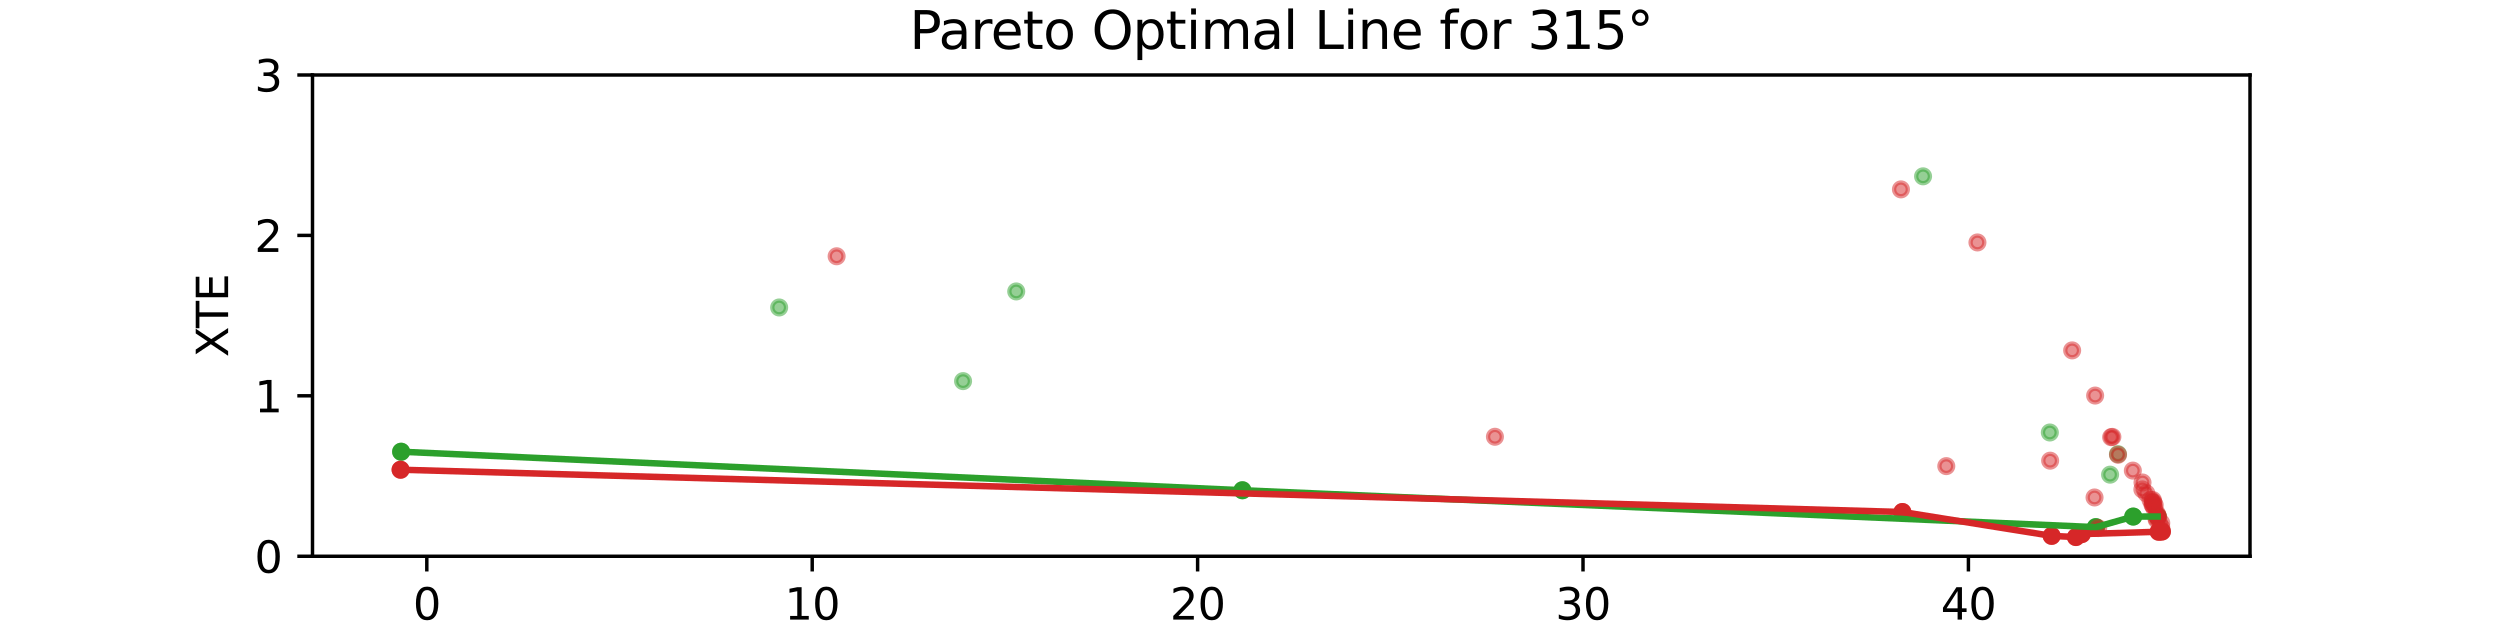<?xml version="1.0" encoding="utf-8" standalone="no"?>
<!DOCTYPE svg PUBLIC "-//W3C//DTD SVG 1.1//EN"
  "http://www.w3.org/Graphics/SVG/1.1/DTD/svg11.dtd">
<svg xmlns:xlink="http://www.w3.org/1999/xlink" width="576pt" height="144pt" viewBox="0 0 576 144" xmlns="http://www.w3.org/2000/svg" version="1.1">
 <defs>
  <style type="text/css">*{stroke-linejoin: round; stroke-linecap: butt}</style>
 </defs>
 <g id="figure_1">
  <g id="patch_1">
   <path d="M 0 144 
L 576 144 
L 576 0 
L 0 0 
z
" style="fill: #ffffff"/>
  </g>
  <g id="axes_1">
   <g id="patch_2">
    <path d="M 72 128.16 
L 518.4 128.16 
L 518.4 17.28 
L 72 17.28 
z
" style="fill: #ffffff"/>
   </g>
   <g id="PathCollection_1">
    <defs>
     <path id="m9cacbf638d" d="M 0 1.581 
C 0.419 1.581 0.822 1.415 1.118 1.118 
C 1.415 0.822 1.581 0.419 1.581 0 
C 1.581 -0.419 1.415 -0.822 1.118 -1.118 
C 0.822 -1.415 0.419 -1.581 0 -1.581 
C -0.419 -1.581 -0.822 -1.415 -1.118 -1.118 
C -1.415 -0.822 -1.581 -0.419 -1.581 0 
C -1.581 0.419 -1.415 0.822 -1.118 1.118 
C -0.822 1.415 -0.419 1.581 0 1.581 
z
" style="stroke: #2ca02c; stroke-opacity: 0.5"/>
    </defs>
    <g clip-path="url(#p092d9bee8d)">
     <use xlink:href="#m9cacbf638d" x="443.072" y="40.627" style="fill: #2ca02c; fill-opacity: 0.5; stroke: #2ca02c; stroke-opacity: 0.5"/>
     <use xlink:href="#m9cacbf638d" x="482.877" y="121.455" style="fill: #2ca02c; fill-opacity: 0.5; stroke: #2ca02c; stroke-opacity: 0.5"/>
     <use xlink:href="#m9cacbf638d" x="179.517" y="70.842" style="fill: #2ca02c; fill-opacity: 0.5; stroke: #2ca02c; stroke-opacity: 0.5"/>
     <use xlink:href="#m9cacbf638d" x="486.165" y="109.362" style="fill: #2ca02c; fill-opacity: 0.5; stroke: #2ca02c; stroke-opacity: 0.5"/>
     <use xlink:href="#m9cacbf638d" x="286.255" y="112.956" style="fill: #2ca02c; fill-opacity: 0.5; stroke: #2ca02c; stroke-opacity: 0.5"/>
     <use xlink:href="#m9cacbf638d" x="234.138" y="67.147" style="fill: #2ca02c; fill-opacity: 0.5; stroke: #2ca02c; stroke-opacity: 0.5"/>
     <use xlink:href="#m9cacbf638d" x="92.42" y="104.078" style="fill: #2ca02c; fill-opacity: 0.5; stroke: #2ca02c; stroke-opacity: 0.5"/>
     <use xlink:href="#m9cacbf638d" x="221.889" y="87.811" style="fill: #2ca02c; fill-opacity: 0.5; stroke: #2ca02c; stroke-opacity: 0.5"/>
     <use xlink:href="#m9cacbf638d" x="472.283" y="99.647" style="fill: #2ca02c; fill-opacity: 0.5; stroke: #2ca02c; stroke-opacity: 0.5"/>
     <use xlink:href="#m9cacbf638d" x="487.973" y="104.634" style="fill: #2ca02c; fill-opacity: 0.5; stroke: #2ca02c; stroke-opacity: 0.5"/>
     <use xlink:href="#m9cacbf638d" x="497.117" y="119.009" style="fill: #2ca02c; fill-opacity: 0.5; stroke: #2ca02c; stroke-opacity: 0.5"/>
     <use xlink:href="#m9cacbf638d" x="491.497" y="119.018" style="fill: #2ca02c; fill-opacity: 0.5; stroke: #2ca02c; stroke-opacity: 0.5"/>
    </g>
   </g>
   <g id="PathCollection_2">
    <defs>
     <path id="m2b999d32e1" d="M 0 1.581 
C 0.419 1.581 0.822 1.415 1.118 1.118 
C 1.415 0.822 1.581 0.419 1.581 0 
C 1.581 -0.419 1.415 -0.822 1.118 -1.118 
C 0.822 -1.415 0.419 -1.581 0 -1.581 
C -0.419 -1.581 -0.822 -1.415 -1.118 -1.118 
C -1.415 -0.822 -1.581 -0.419 -1.581 0 
C -1.581 0.419 -1.415 0.822 -1.118 1.118 
C -0.822 1.415 -0.419 1.581 0 1.581 
z
" style="stroke: #2ca02c"/>
    </defs>
    <g clip-path="url(#p092d9bee8d)">
     <use xlink:href="#m2b999d32e1" x="92.42" y="104.078" style="fill: #2ca02c; stroke: #2ca02c"/>
     <use xlink:href="#m2b999d32e1" x="286.255" y="112.956" style="fill: #2ca02c; stroke: #2ca02c"/>
     <use xlink:href="#m2b999d32e1" x="482.877" y="121.455" style="fill: #2ca02c; stroke: #2ca02c"/>
     <use xlink:href="#m2b999d32e1" x="491.497" y="119.018" style="fill: #2ca02c; stroke: #2ca02c"/>
     <use xlink:href="#m2b999d32e1" x="497.117" y="119.009" style="fill: #2ca02c; stroke: #2ca02c"/>
    </g>
   </g>
   <g id="PathCollection_3">
    <defs>
     <path id="mbd4cae0c3d" d="M 0 1.581 
C 0.419 1.581 0.822 1.415 1.118 1.118 
C 1.415 0.822 1.581 0.419 1.581 0 
C 1.581 -0.419 1.415 -0.822 1.118 -1.118 
C 0.822 -1.415 0.419 -1.581 0 -1.581 
C -0.419 -1.581 -0.822 -1.415 -1.118 -1.118 
C -1.415 -0.822 -1.581 -0.419 -1.581 0 
C -1.581 0.419 -1.415 0.822 -1.118 1.118 
C -0.822 1.415 -0.419 1.581 0 1.581 
z
" style="stroke: #d62728; stroke-opacity: 0.5"/>
    </defs>
    <g clip-path="url(#p092d9bee8d)">
     <use xlink:href="#mbd4cae0c3d" x="438.313" y="117.965" style="fill: #d62728; fill-opacity: 0.5; stroke: #d62728; stroke-opacity: 0.5"/>
     <use xlink:href="#mbd4cae0c3d" x="92.291" y="108.225" style="fill: #d62728; fill-opacity: 0.5; stroke: #d62728; stroke-opacity: 0.5"/>
     <use xlink:href="#mbd4cae0c3d" x="482.582" y="114.618" style="fill: #d62728; fill-opacity: 0.5; stroke: #d62728; stroke-opacity: 0.5"/>
     <use xlink:href="#mbd4cae0c3d" x="472.354" y="106.141" style="fill: #d62728; fill-opacity: 0.5; stroke: #d62728; stroke-opacity: 0.5"/>
     <use xlink:href="#mbd4cae0c3d" x="448.424" y="107.395" style="fill: #d62728; fill-opacity: 0.5; stroke: #d62728; stroke-opacity: 0.5"/>
     <use xlink:href="#mbd4cae0c3d" x="493.6" y="112.766" style="fill: #d62728; fill-opacity: 0.5; stroke: #d62728; stroke-opacity: 0.5"/>
     <use xlink:href="#mbd4cae0c3d" x="497.953" y="120.5" style="fill: #d62728; fill-opacity: 0.5; stroke: #d62728; stroke-opacity: 0.5"/>
     <use xlink:href="#mbd4cae0c3d" x="344.433" y="100.632" style="fill: #d62728; fill-opacity: 0.5; stroke: #d62728; stroke-opacity: 0.5"/>
     <use xlink:href="#mbd4cae0c3d" x="455.601" y="55.86" style="fill: #d62728; fill-opacity: 0.5; stroke: #d62728; stroke-opacity: 0.5"/>
     <use xlink:href="#mbd4cae0c3d" x="483.419" y="121.671" style="fill: #d62728; fill-opacity: 0.5; stroke: #d62728; stroke-opacity: 0.5"/>
     <use xlink:href="#mbd4cae0c3d" x="192.759" y="59.044" style="fill: #d62728; fill-opacity: 0.5; stroke: #d62728; stroke-opacity: 0.5"/>
     <use xlink:href="#mbd4cae0c3d" x="478.287" y="123.737" style="fill: #d62728; fill-opacity: 0.5; stroke: #d62728; stroke-opacity: 0.5"/>
     <use xlink:href="#mbd4cae0c3d" x="479.645" y="123.056" style="fill: #d62728; fill-opacity: 0.5; stroke: #d62728; stroke-opacity: 0.5"/>
     <use xlink:href="#mbd4cae0c3d" x="496.019" y="115.212" style="fill: #d62728; fill-opacity: 0.5; stroke: #d62728; stroke-opacity: 0.5"/>
     <use xlink:href="#mbd4cae0c3d" x="491.407" y="108.427" style="fill: #d62728; fill-opacity: 0.5; stroke: #d62728; stroke-opacity: 0.5"/>
     <use xlink:href="#mbd4cae0c3d" x="493.633" y="111.167" style="fill: #d62728; fill-opacity: 0.5; stroke: #d62728; stroke-opacity: 0.5"/>
     <use xlink:href="#mbd4cae0c3d" x="477.423" y="80.731" style="fill: #d62728; fill-opacity: 0.5; stroke: #d62728; stroke-opacity: 0.5"/>
     <use xlink:href="#mbd4cae0c3d" x="496.049" y="116.387" style="fill: #d62728; fill-opacity: 0.5; stroke: #d62728; stroke-opacity: 0.5"/>
     <use xlink:href="#mbd4cae0c3d" x="437.978" y="43.633" style="fill: #d62728; fill-opacity: 0.5; stroke: #d62728; stroke-opacity: 0.5"/>
     <use xlink:href="#mbd4cae0c3d" x="482.719" y="91.137" style="fill: #d62728; fill-opacity: 0.5; stroke: #d62728; stroke-opacity: 0.5"/>
     <use xlink:href="#mbd4cae0c3d" x="496.955" y="118.374" style="fill: #d62728; fill-opacity: 0.5; stroke: #d62728; stroke-opacity: 0.5"/>
     <use xlink:href="#mbd4cae0c3d" x="496.903" y="119.408" style="fill: #d62728; fill-opacity: 0.5; stroke: #d62728; stroke-opacity: 0.5"/>
     <use xlink:href="#mbd4cae0c3d" x="497.256" y="119.153" style="fill: #d62728; fill-opacity: 0.5; stroke: #d62728; stroke-opacity: 0.5"/>
     <use xlink:href="#mbd4cae0c3d" x="497.107" y="118.775" style="fill: #d62728; fill-opacity: 0.5; stroke: #d62728; stroke-opacity: 0.5"/>
     <use xlink:href="#mbd4cae0c3d" x="497.355" y="122.514" style="fill: #d62728; fill-opacity: 0.5; stroke: #d62728; stroke-opacity: 0.5"/>
     <use xlink:href="#mbd4cae0c3d" x="495.927" y="116.268" style="fill: #d62728; fill-opacity: 0.5; stroke: #d62728; stroke-opacity: 0.5"/>
     <use xlink:href="#mbd4cae0c3d" x="495.474" y="115.169" style="fill: #d62728; fill-opacity: 0.5; stroke: #d62728; stroke-opacity: 0.5"/>
     <use xlink:href="#mbd4cae0c3d" x="486.691" y="100.657" style="fill: #d62728; fill-opacity: 0.5; stroke: #d62728; stroke-opacity: 0.5"/>
     <use xlink:href="#mbd4cae0c3d" x="472.702" y="123.465" style="fill: #d62728; fill-opacity: 0.5; stroke: #d62728; stroke-opacity: 0.5"/>
     <use xlink:href="#mbd4cae0c3d" x="495.983" y="115.81" style="fill: #d62728; fill-opacity: 0.5; stroke: #d62728; stroke-opacity: 0.5"/>
     <use xlink:href="#mbd4cae0c3d" x="486.408" y="100.728" style="fill: #d62728; fill-opacity: 0.5; stroke: #d62728; stroke-opacity: 0.5"/>
     <use xlink:href="#mbd4cae0c3d" x="496.902" y="119.758" style="fill: #d62728; fill-opacity: 0.5; stroke: #d62728; stroke-opacity: 0.5"/>
     <use xlink:href="#mbd4cae0c3d" x="496.336" y="117.039" style="fill: #d62728; fill-opacity: 0.5; stroke: #d62728; stroke-opacity: 0.5"/>
     <use xlink:href="#mbd4cae0c3d" x="494.511" y="113.657" style="fill: #d62728; fill-opacity: 0.5; stroke: #d62728; stroke-opacity: 0.5"/>
     <use xlink:href="#mbd4cae0c3d" x="498.109" y="122.465" style="fill: #d62728; fill-opacity: 0.5; stroke: #d62728; stroke-opacity: 0.5"/>
     <use xlink:href="#mbd4cae0c3d" x="496.444" y="116.379" style="fill: #d62728; fill-opacity: 0.5; stroke: #d62728; stroke-opacity: 0.5"/>
     <use xlink:href="#mbd4cae0c3d" x="496.154" y="115.722" style="fill: #d62728; fill-opacity: 0.5; stroke: #d62728; stroke-opacity: 0.5"/>
     <use xlink:href="#mbd4cae0c3d" x="487.995" y="104.778" style="fill: #d62728; fill-opacity: 0.5; stroke: #d62728; stroke-opacity: 0.5"/>
     <use xlink:href="#mbd4cae0c3d" x="497.953" y="121.504" style="fill: #d62728; fill-opacity: 0.5; stroke: #d62728; stroke-opacity: 0.5"/>
    </g>
   </g>
   <g id="PathCollection_4">
    <defs>
     <path id="m761707e8fa" d="M 0 1.581 
C 0.419 1.581 0.822 1.415 1.118 1.118 
C 1.415 0.822 1.581 0.419 1.581 0 
C 1.581 -0.419 1.415 -0.822 1.118 -1.118 
C 0.822 -1.415 0.419 -1.581 0 -1.581 
C -0.419 -1.581 -0.822 -1.415 -1.118 -1.118 
C -1.415 -0.822 -1.581 -0.419 -1.581 0 
C -1.581 0.419 -1.415 0.822 -1.118 1.118 
C -0.822 1.415 -0.419 1.581 0 1.581 
z
" style="stroke: #d62728"/>
    </defs>
    <g clip-path="url(#p092d9bee8d)">
     <use xlink:href="#m761707e8fa" x="92.291" y="108.225" style="fill: #d62728; stroke: #d62728"/>
     <use xlink:href="#m761707e8fa" x="438.313" y="117.965" style="fill: #d62728; stroke: #d62728"/>
     <use xlink:href="#m761707e8fa" x="472.702" y="123.465" style="fill: #d62728; stroke: #d62728"/>
     <use xlink:href="#m761707e8fa" x="478.287" y="123.737" style="fill: #d62728; stroke: #d62728"/>
     <use xlink:href="#m761707e8fa" x="479.645" y="123.056" style="fill: #d62728; stroke: #d62728"/>
     <use xlink:href="#m761707e8fa" x="497.355" y="122.514" style="fill: #d62728; stroke: #d62728"/>
     <use xlink:href="#m761707e8fa" x="498.109" y="122.465" style="fill: #d62728; stroke: #d62728"/>
    </g>
   </g>
   <g id="matplotlib.axis_1">
    <g id="xtick_1">
     <g id="line2d_1">
      <defs>
       <path id="me418eb4d09" d="M 0 0 
L 0 3.5 
" style="stroke: #000000; stroke-width: 0.8"/>
      </defs>
      <g>
       <use xlink:href="#me418eb4d09" x="98.337" y="128.16" style="stroke: #000000; stroke-width: 0.8"/>
      </g>
     </g>
     <g id="text_1">
      <!-- 0 -->
      <g transform="translate(95.156 142.758) scale(0.1 -0.1)">
       <defs>
        <path id="DejaVuSans-30" d="M 2034 4250 
Q 1547 4250 1301 3770 
Q 1056 3291 1056 2328 
Q 1056 1369 1301 889 
Q 1547 409 2034 409 
Q 2525 409 2770 889 
Q 3016 1369 3016 2328 
Q 3016 3291 2770 3770 
Q 2525 4250 2034 4250 
z
M 2034 4750 
Q 2819 4750 3233 4129 
Q 3647 3509 3647 2328 
Q 3647 1150 3233 529 
Q 2819 -91 2034 -91 
Q 1250 -91 836 529 
Q 422 1150 422 2328 
Q 422 3509 836 4129 
Q 1250 4750 2034 4750 
z
" transform="scale(0.016)"/>
       </defs>
       <use xlink:href="#DejaVuSans-30"/>
      </g>
     </g>
    </g>
    <g id="xtick_2">
     <g id="line2d_2">
      <g>
       <use xlink:href="#me418eb4d09" x="187.133" y="128.16" style="stroke: #000000; stroke-width: 0.8"/>
      </g>
     </g>
     <g id="text_2">
      <!-- 10 -->
      <g transform="translate(180.771 142.758) scale(0.1 -0.1)">
       <defs>
        <path id="DejaVuSans-31" d="M 794 531 
L 1825 531 
L 1825 4091 
L 703 3866 
L 703 4441 
L 1819 4666 
L 2450 4666 
L 2450 531 
L 3481 531 
L 3481 0 
L 794 0 
L 794 531 
z
" transform="scale(0.016)"/>
       </defs>
       <use xlink:href="#DejaVuSans-31"/>
       <use xlink:href="#DejaVuSans-30" x="63.623"/>
      </g>
     </g>
    </g>
    <g id="xtick_3">
     <g id="line2d_3">
      <g>
       <use xlink:href="#me418eb4d09" x="275.93" y="128.16" style="stroke: #000000; stroke-width: 0.8"/>
      </g>
     </g>
     <g id="text_3">
      <!-- 20 -->
      <g transform="translate(269.567 142.758) scale(0.1 -0.1)">
       <defs>
        <path id="DejaVuSans-32" d="M 1228 531 
L 3431 531 
L 3431 0 
L 469 0 
L 469 531 
Q 828 903 1448 1529 
Q 2069 2156 2228 2338 
Q 2531 2678 2651 2914 
Q 2772 3150 2772 3378 
Q 2772 3750 2511 3984 
Q 2250 4219 1831 4219 
Q 1534 4219 1204 4116 
Q 875 4013 500 3803 
L 500 4441 
Q 881 4594 1212 4672 
Q 1544 4750 1819 4750 
Q 2544 4750 2975 4387 
Q 3406 4025 3406 3419 
Q 3406 3131 3298 2873 
Q 3191 2616 2906 2266 
Q 2828 2175 2409 1742 
Q 1991 1309 1228 531 
z
" transform="scale(0.016)"/>
       </defs>
       <use xlink:href="#DejaVuSans-32"/>
       <use xlink:href="#DejaVuSans-30" x="63.623"/>
      </g>
     </g>
    </g>
    <g id="xtick_4">
     <g id="line2d_4">
      <g>
       <use xlink:href="#me418eb4d09" x="364.726" y="128.16" style="stroke: #000000; stroke-width: 0.8"/>
      </g>
     </g>
     <g id="text_4">
      <!-- 30 -->
      <g transform="translate(358.363 142.758) scale(0.1 -0.1)">
       <defs>
        <path id="DejaVuSans-33" d="M 2597 2516 
Q 3050 2419 3304 2112 
Q 3559 1806 3559 1356 
Q 3559 666 3084 287 
Q 2609 -91 1734 -91 
Q 1441 -91 1130 -33 
Q 819 25 488 141 
L 488 750 
Q 750 597 1062 519 
Q 1375 441 1716 441 
Q 2309 441 2620 675 
Q 2931 909 2931 1356 
Q 2931 1769 2642 2001 
Q 2353 2234 1838 2234 
L 1294 2234 
L 1294 2753 
L 1863 2753 
Q 2328 2753 2575 2939 
Q 2822 3125 2822 3475 
Q 2822 3834 2567 4026 
Q 2313 4219 1838 4219 
Q 1578 4219 1281 4162 
Q 984 4106 628 3988 
L 628 4550 
Q 988 4650 1302 4700 
Q 1616 4750 1894 4750 
Q 2613 4750 3031 4423 
Q 3450 4097 3450 3541 
Q 3450 3153 3228 2886 
Q 3006 2619 2597 2516 
z
" transform="scale(0.016)"/>
       </defs>
       <use xlink:href="#DejaVuSans-33"/>
       <use xlink:href="#DejaVuSans-30" x="63.623"/>
      </g>
     </g>
    </g>
    <g id="xtick_5">
     <g id="line2d_5">
      <g>
       <use xlink:href="#me418eb4d09" x="453.522" y="128.16" style="stroke: #000000; stroke-width: 0.8"/>
      </g>
     </g>
     <g id="text_5">
      <!-- 40 -->
      <g transform="translate(447.159 142.758) scale(0.1 -0.1)">
       <defs>
        <path id="DejaVuSans-34" d="M 2419 4116 
L 825 1625 
L 2419 1625 
L 2419 4116 
z
M 2253 4666 
L 3047 4666 
L 3047 1625 
L 3713 1625 
L 3713 1100 
L 3047 1100 
L 3047 0 
L 2419 0 
L 2419 1100 
L 313 1100 
L 313 1709 
L 2253 4666 
z
" transform="scale(0.016)"/>
       </defs>
       <use xlink:href="#DejaVuSans-34"/>
       <use xlink:href="#DejaVuSans-30" x="63.623"/>
      </g>
     </g>
    </g>
    <g id="text_6">
     <!-- Cumulative distance -->
     <g transform="translate(243.887 156.437) scale(0.1 -0.1)">
      <defs>
       <path id="DejaVuSans-43" d="M 4122 4306 
L 4122 3641 
Q 3803 3938 3442 4084 
Q 3081 4231 2675 4231 
Q 1875 4231 1450 3742 
Q 1025 3253 1025 2328 
Q 1025 1406 1450 917 
Q 1875 428 2675 428 
Q 3081 428 3442 575 
Q 3803 722 4122 1019 
L 4122 359 
Q 3791 134 3420 21 
Q 3050 -91 2638 -91 
Q 1578 -91 968 557 
Q 359 1206 359 2328 
Q 359 3453 968 4101 
Q 1578 4750 2638 4750 
Q 3056 4750 3426 4639 
Q 3797 4528 4122 4306 
z
" transform="scale(0.016)"/>
       <path id="DejaVuSans-75" d="M 544 1381 
L 544 3500 
L 1119 3500 
L 1119 1403 
Q 1119 906 1312 657 
Q 1506 409 1894 409 
Q 2359 409 2629 706 
Q 2900 1003 2900 1516 
L 2900 3500 
L 3475 3500 
L 3475 0 
L 2900 0 
L 2900 538 
Q 2691 219 2414 64 
Q 2138 -91 1772 -91 
Q 1169 -91 856 284 
Q 544 659 544 1381 
z
M 1991 3584 
L 1991 3584 
z
" transform="scale(0.016)"/>
       <path id="DejaVuSans-6d" d="M 3328 2828 
Q 3544 3216 3844 3400 
Q 4144 3584 4550 3584 
Q 5097 3584 5394 3201 
Q 5691 2819 5691 2113 
L 5691 0 
L 5113 0 
L 5113 2094 
Q 5113 2597 4934 2840 
Q 4756 3084 4391 3084 
Q 3944 3084 3684 2787 
Q 3425 2491 3425 1978 
L 3425 0 
L 2847 0 
L 2847 2094 
Q 2847 2600 2669 2842 
Q 2491 3084 2119 3084 
Q 1678 3084 1418 2786 
Q 1159 2488 1159 1978 
L 1159 0 
L 581 0 
L 581 3500 
L 1159 3500 
L 1159 2956 
Q 1356 3278 1631 3431 
Q 1906 3584 2284 3584 
Q 2666 3584 2933 3390 
Q 3200 3197 3328 2828 
z
" transform="scale(0.016)"/>
       <path id="DejaVuSans-6c" d="M 603 4863 
L 1178 4863 
L 1178 0 
L 603 0 
L 603 4863 
z
" transform="scale(0.016)"/>
       <path id="DejaVuSans-61" d="M 2194 1759 
Q 1497 1759 1228 1600 
Q 959 1441 959 1056 
Q 959 750 1161 570 
Q 1363 391 1709 391 
Q 2188 391 2477 730 
Q 2766 1069 2766 1631 
L 2766 1759 
L 2194 1759 
z
M 3341 1997 
L 3341 0 
L 2766 0 
L 2766 531 
Q 2569 213 2275 61 
Q 1981 -91 1556 -91 
Q 1019 -91 701 211 
Q 384 513 384 1019 
Q 384 1609 779 1909 
Q 1175 2209 1959 2209 
L 2766 2209 
L 2766 2266 
Q 2766 2663 2505 2880 
Q 2244 3097 1772 3097 
Q 1472 3097 1187 3025 
Q 903 2953 641 2809 
L 641 3341 
Q 956 3463 1253 3523 
Q 1550 3584 1831 3584 
Q 2591 3584 2966 3190 
Q 3341 2797 3341 1997 
z
" transform="scale(0.016)"/>
       <path id="DejaVuSans-74" d="M 1172 4494 
L 1172 3500 
L 2356 3500 
L 2356 3053 
L 1172 3053 
L 1172 1153 
Q 1172 725 1289 603 
Q 1406 481 1766 481 
L 2356 481 
L 2356 0 
L 1766 0 
Q 1100 0 847 248 
Q 594 497 594 1153 
L 594 3053 
L 172 3053 
L 172 3500 
L 594 3500 
L 594 4494 
L 1172 4494 
z
" transform="scale(0.016)"/>
       <path id="DejaVuSans-69" d="M 603 3500 
L 1178 3500 
L 1178 0 
L 603 0 
L 603 3500 
z
M 603 4863 
L 1178 4863 
L 1178 4134 
L 603 4134 
L 603 4863 
z
" transform="scale(0.016)"/>
       <path id="DejaVuSans-76" d="M 191 3500 
L 800 3500 
L 1894 563 
L 2988 3500 
L 3597 3500 
L 2284 0 
L 1503 0 
L 191 3500 
z
" transform="scale(0.016)"/>
       <path id="DejaVuSans-65" d="M 3597 1894 
L 3597 1613 
L 953 1613 
Q 991 1019 1311 708 
Q 1631 397 2203 397 
Q 2534 397 2845 478 
Q 3156 559 3463 722 
L 3463 178 
Q 3153 47 2828 -22 
Q 2503 -91 2169 -91 
Q 1331 -91 842 396 
Q 353 884 353 1716 
Q 353 2575 817 3079 
Q 1281 3584 2069 3584 
Q 2775 3584 3186 3129 
Q 3597 2675 3597 1894 
z
M 3022 2063 
Q 3016 2534 2758 2815 
Q 2500 3097 2075 3097 
Q 1594 3097 1305 2825 
Q 1016 2553 972 2059 
L 3022 2063 
z
" transform="scale(0.016)"/>
       <path id="DejaVuSans-20" transform="scale(0.016)"/>
       <path id="DejaVuSans-64" d="M 2906 2969 
L 2906 4863 
L 3481 4863 
L 3481 0 
L 2906 0 
L 2906 525 
Q 2725 213 2448 61 
Q 2172 -91 1784 -91 
Q 1150 -91 751 415 
Q 353 922 353 1747 
Q 353 2572 751 3078 
Q 1150 3584 1784 3584 
Q 2172 3584 2448 3432 
Q 2725 3281 2906 2969 
z
M 947 1747 
Q 947 1113 1208 752 
Q 1469 391 1925 391 
Q 2381 391 2643 752 
Q 2906 1113 2906 1747 
Q 2906 2381 2643 2742 
Q 2381 3103 1925 3103 
Q 1469 3103 1208 2742 
Q 947 2381 947 1747 
z
" transform="scale(0.016)"/>
       <path id="DejaVuSans-73" d="M 2834 3397 
L 2834 2853 
Q 2591 2978 2328 3040 
Q 2066 3103 1784 3103 
Q 1356 3103 1142 2972 
Q 928 2841 928 2578 
Q 928 2378 1081 2264 
Q 1234 2150 1697 2047 
L 1894 2003 
Q 2506 1872 2764 1633 
Q 3022 1394 3022 966 
Q 3022 478 2636 193 
Q 2250 -91 1575 -91 
Q 1294 -91 989 -36 
Q 684 19 347 128 
L 347 722 
Q 666 556 975 473 
Q 1284 391 1588 391 
Q 1994 391 2212 530 
Q 2431 669 2431 922 
Q 2431 1156 2273 1281 
Q 2116 1406 1581 1522 
L 1381 1569 
Q 847 1681 609 1914 
Q 372 2147 372 2553 
Q 372 3047 722 3315 
Q 1072 3584 1716 3584 
Q 2034 3584 2315 3537 
Q 2597 3491 2834 3397 
z
" transform="scale(0.016)"/>
       <path id="DejaVuSans-6e" d="M 3513 2113 
L 3513 0 
L 2938 0 
L 2938 2094 
Q 2938 2591 2744 2837 
Q 2550 3084 2163 3084 
Q 1697 3084 1428 2787 
Q 1159 2491 1159 1978 
L 1159 0 
L 581 0 
L 581 3500 
L 1159 3500 
L 1159 2956 
Q 1366 3272 1645 3428 
Q 1925 3584 2291 3584 
Q 2894 3584 3203 3211 
Q 3513 2838 3513 2113 
z
" transform="scale(0.016)"/>
       <path id="DejaVuSans-63" d="M 3122 3366 
L 3122 2828 
Q 2878 2963 2633 3030 
Q 2388 3097 2138 3097 
Q 1578 3097 1268 2742 
Q 959 2388 959 1747 
Q 959 1106 1268 751 
Q 1578 397 2138 397 
Q 2388 397 2633 464 
Q 2878 531 3122 666 
L 3122 134 
Q 2881 22 2623 -34 
Q 2366 -91 2075 -91 
Q 1284 -91 818 406 
Q 353 903 353 1747 
Q 353 2603 823 3093 
Q 1294 3584 2113 3584 
Q 2378 3584 2631 3529 
Q 2884 3475 3122 3366 
z
" transform="scale(0.016)"/>
      </defs>
      <use xlink:href="#DejaVuSans-43"/>
      <use xlink:href="#DejaVuSans-75" x="69.824"/>
      <use xlink:href="#DejaVuSans-6d" x="133.203"/>
      <use xlink:href="#DejaVuSans-75" x="230.615"/>
      <use xlink:href="#DejaVuSans-6c" x="293.994"/>
      <use xlink:href="#DejaVuSans-61" x="321.777"/>
      <use xlink:href="#DejaVuSans-74" x="383.057"/>
      <use xlink:href="#DejaVuSans-69" x="422.266"/>
      <use xlink:href="#DejaVuSans-76" x="450.049"/>
      <use xlink:href="#DejaVuSans-65" x="509.229"/>
      <use xlink:href="#DejaVuSans-20" x="570.752"/>
      <use xlink:href="#DejaVuSans-64" x="602.539"/>
      <use xlink:href="#DejaVuSans-69" x="666.016"/>
      <use xlink:href="#DejaVuSans-73" x="693.799"/>
      <use xlink:href="#DejaVuSans-74" x="745.898"/>
      <use xlink:href="#DejaVuSans-61" x="785.107"/>
      <use xlink:href="#DejaVuSans-6e" x="846.387"/>
      <use xlink:href="#DejaVuSans-63" x="909.766"/>
      <use xlink:href="#DejaVuSans-65" x="964.746"/>
     </g>
    </g>
   </g>
   <g id="matplotlib.axis_2">
    <g id="ytick_1">
     <g id="line2d_6">
      <defs>
       <path id="m14eaa6f3c8" d="M 0 0 
L -3.5 0 
" style="stroke: #000000; stroke-width: 0.8"/>
      </defs>
      <g>
       <use xlink:href="#m14eaa6f3c8" x="72" y="128.16" style="stroke: #000000; stroke-width: 0.8"/>
      </g>
     </g>
     <g id="text_7">
      <!-- 0 -->
      <g transform="translate(58.638 131.959) scale(0.1 -0.1)">
       <use xlink:href="#DejaVuSans-30"/>
      </g>
     </g>
    </g>
    <g id="ytick_2">
     <g id="line2d_7">
      <g>
       <use xlink:href="#m14eaa6f3c8" x="72" y="91.2" style="stroke: #000000; stroke-width: 0.8"/>
      </g>
     </g>
     <g id="text_8">
      <!-- 1 -->
      <g transform="translate(58.638 94.999) scale(0.1 -0.1)">
       <use xlink:href="#DejaVuSans-31"/>
      </g>
     </g>
    </g>
    <g id="ytick_3">
     <g id="line2d_8">
      <g>
       <use xlink:href="#m14eaa6f3c8" x="72" y="54.24" style="stroke: #000000; stroke-width: 0.8"/>
      </g>
     </g>
     <g id="text_9">
      <!-- 2 -->
      <g transform="translate(58.638 58.039) scale(0.1 -0.1)">
       <use xlink:href="#DejaVuSans-32"/>
      </g>
     </g>
    </g>
    <g id="ytick_4">
     <g id="line2d_9">
      <g>
       <use xlink:href="#m14eaa6f3c8" x="72" y="17.28" style="stroke: #000000; stroke-width: 0.8"/>
      </g>
     </g>
     <g id="text_10">
      <!-- 3 -->
      <g transform="translate(58.638 21.079) scale(0.1 -0.1)">
       <use xlink:href="#DejaVuSans-33"/>
      </g>
     </g>
    </g>
    <g id="text_11">
     <!-- XTE -->
     <g transform="translate(52.558 82.271) rotate(-90) scale(0.1 -0.1)">
      <defs>
       <path id="DejaVuSans-58" d="M 403 4666 
L 1081 4666 
L 2241 2931 
L 3406 4666 
L 4084 4666 
L 2584 2425 
L 4184 0 
L 3506 0 
L 2194 1984 
L 872 0 
L 191 0 
L 1856 2491 
L 403 4666 
z
" transform="scale(0.016)"/>
       <path id="DejaVuSans-54" d="M -19 4666 
L 3928 4666 
L 3928 4134 
L 2272 4134 
L 2272 0 
L 1638 0 
L 1638 4134 
L -19 4134 
L -19 4666 
z
" transform="scale(0.016)"/>
       <path id="DejaVuSans-45" d="M 628 4666 
L 3578 4666 
L 3578 4134 
L 1259 4134 
L 1259 2753 
L 3481 2753 
L 3481 2222 
L 1259 2222 
L 1259 531 
L 3634 531 
L 3634 0 
L 628 0 
L 628 4666 
z
" transform="scale(0.016)"/>
      </defs>
      <use xlink:href="#DejaVuSans-58"/>
      <use xlink:href="#DejaVuSans-54" x="66.756"/>
      <use xlink:href="#DejaVuSans-45" x="127.84"/>
     </g>
    </g>
   </g>
   <g id="line2d_10">
    <path d="M 92.42 104.078 
L 286.255 112.956 
L 482.877 121.455 
L 491.497 119.018 
L 497.117 119.009 
" clip-path="url(#p092d9bee8d)" style="fill: none; stroke: #2ca02c; stroke-width: 1.5; stroke-linecap: square"/>
   </g>
   <g id="line2d_11">
    <path d="M 92.291 108.225 
L 438.313 117.965 
L 472.702 123.465 
L 478.287 123.737 
L 479.645 123.056 
L 497.355 122.514 
L 498.109 122.465 
" clip-path="url(#p092d9bee8d)" style="fill: none; stroke: #d62728; stroke-width: 1.5; stroke-linecap: square"/>
   </g>
   <g id="patch_3">
    <path d="M 72 128.16 
L 72 17.28 
" style="fill: none; stroke: #000000; stroke-width: 0.8; stroke-linejoin: miter; stroke-linecap: square"/>
   </g>
   <g id="patch_4">
    <path d="M 518.4 128.16 
L 518.4 17.28 
" style="fill: none; stroke: #000000; stroke-width: 0.8; stroke-linejoin: miter; stroke-linecap: square"/>
   </g>
   <g id="patch_5">
    <path d="M 72 128.16 
L 518.4 128.16 
" style="fill: none; stroke: #000000; stroke-width: 0.8; stroke-linejoin: miter; stroke-linecap: square"/>
   </g>
   <g id="patch_6">
    <path d="M 72 17.28 
L 518.4 17.28 
" style="fill: none; stroke: #000000; stroke-width: 0.8; stroke-linejoin: miter; stroke-linecap: square"/>
   </g>
   <g id="text_12">
    <!-- Pareto Optimal Line for 315° -->
    <g transform="translate(209.555 11.28) scale(0.12 -0.12)">
     <defs>
      <path id="DejaVuSans-50" d="M 1259 4147 
L 1259 2394 
L 2053 2394 
Q 2494 2394 2734 2622 
Q 2975 2850 2975 3272 
Q 2975 3691 2734 3919 
Q 2494 4147 2053 4147 
L 1259 4147 
z
M 628 4666 
L 2053 4666 
Q 2838 4666 3239 4311 
Q 3641 3956 3641 3272 
Q 3641 2581 3239 2228 
Q 2838 1875 2053 1875 
L 1259 1875 
L 1259 0 
L 628 0 
L 628 4666 
z
" transform="scale(0.016)"/>
      <path id="DejaVuSans-72" d="M 2631 2963 
Q 2534 3019 2420 3045 
Q 2306 3072 2169 3072 
Q 1681 3072 1420 2755 
Q 1159 2438 1159 1844 
L 1159 0 
L 581 0 
L 581 3500 
L 1159 3500 
L 1159 2956 
Q 1341 3275 1631 3429 
Q 1922 3584 2338 3584 
Q 2397 3584 2469 3576 
Q 2541 3569 2628 3553 
L 2631 2963 
z
" transform="scale(0.016)"/>
      <path id="DejaVuSans-6f" d="M 1959 3097 
Q 1497 3097 1228 2736 
Q 959 2375 959 1747 
Q 959 1119 1226 758 
Q 1494 397 1959 397 
Q 2419 397 2687 759 
Q 2956 1122 2956 1747 
Q 2956 2369 2687 2733 
Q 2419 3097 1959 3097 
z
M 1959 3584 
Q 2709 3584 3137 3096 
Q 3566 2609 3566 1747 
Q 3566 888 3137 398 
Q 2709 -91 1959 -91 
Q 1206 -91 779 398 
Q 353 888 353 1747 
Q 353 2609 779 3096 
Q 1206 3584 1959 3584 
z
" transform="scale(0.016)"/>
      <path id="DejaVuSans-4f" d="M 2522 4238 
Q 1834 4238 1429 3725 
Q 1025 3213 1025 2328 
Q 1025 1447 1429 934 
Q 1834 422 2522 422 
Q 3209 422 3611 934 
Q 4013 1447 4013 2328 
Q 4013 3213 3611 3725 
Q 3209 4238 2522 4238 
z
M 2522 4750 
Q 3503 4750 4090 4092 
Q 4678 3434 4678 2328 
Q 4678 1225 4090 567 
Q 3503 -91 2522 -91 
Q 1538 -91 948 565 
Q 359 1222 359 2328 
Q 359 3434 948 4092 
Q 1538 4750 2522 4750 
z
" transform="scale(0.016)"/>
      <path id="DejaVuSans-70" d="M 1159 525 
L 1159 -1331 
L 581 -1331 
L 581 3500 
L 1159 3500 
L 1159 2969 
Q 1341 3281 1617 3432 
Q 1894 3584 2278 3584 
Q 2916 3584 3314 3078 
Q 3713 2572 3713 1747 
Q 3713 922 3314 415 
Q 2916 -91 2278 -91 
Q 1894 -91 1617 61 
Q 1341 213 1159 525 
z
M 3116 1747 
Q 3116 2381 2855 2742 
Q 2594 3103 2138 3103 
Q 1681 3103 1420 2742 
Q 1159 2381 1159 1747 
Q 1159 1113 1420 752 
Q 1681 391 2138 391 
Q 2594 391 2855 752 
Q 3116 1113 3116 1747 
z
" transform="scale(0.016)"/>
      <path id="DejaVuSans-4c" d="M 628 4666 
L 1259 4666 
L 1259 531 
L 3531 531 
L 3531 0 
L 628 0 
L 628 4666 
z
" transform="scale(0.016)"/>
      <path id="DejaVuSans-66" d="M 2375 4863 
L 2375 4384 
L 1825 4384 
Q 1516 4384 1395 4259 
Q 1275 4134 1275 3809 
L 1275 3500 
L 2222 3500 
L 2222 3053 
L 1275 3053 
L 1275 0 
L 697 0 
L 697 3053 
L 147 3053 
L 147 3500 
L 697 3500 
L 697 3744 
Q 697 4328 969 4595 
Q 1241 4863 1831 4863 
L 2375 4863 
z
" transform="scale(0.016)"/>
      <path id="DejaVuSans-35" d="M 691 4666 
L 3169 4666 
L 3169 4134 
L 1269 4134 
L 1269 2991 
Q 1406 3038 1543 3061 
Q 1681 3084 1819 3084 
Q 2600 3084 3056 2656 
Q 3513 2228 3513 1497 
Q 3513 744 3044 326 
Q 2575 -91 1722 -91 
Q 1428 -91 1123 -41 
Q 819 9 494 109 
L 494 744 
Q 775 591 1075 516 
Q 1375 441 1709 441 
Q 2250 441 2565 725 
Q 2881 1009 2881 1497 
Q 2881 1984 2565 2268 
Q 2250 2553 1709 2553 
Q 1456 2553 1204 2497 
Q 953 2441 691 2322 
L 691 4666 
z
" transform="scale(0.016)"/>
      <path id="DejaVuSans-b0" d="M 1600 4347 
Q 1350 4347 1178 4173 
Q 1006 4000 1006 3750 
Q 1006 3503 1178 3333 
Q 1350 3163 1600 3163 
Q 1850 3163 2022 3333 
Q 2194 3503 2194 3750 
Q 2194 3997 2020 4172 
Q 1847 4347 1600 4347 
z
M 1600 4750 
Q 1800 4750 1984 4673 
Q 2169 4597 2303 4453 
Q 2447 4313 2519 4134 
Q 2591 3956 2591 3750 
Q 2591 3338 2302 3052 
Q 2013 2766 1594 2766 
Q 1172 2766 890 3047 
Q 609 3328 609 3750 
Q 609 4169 896 4459 
Q 1184 4750 1600 4750 
z
" transform="scale(0.016)"/>
     </defs>
     <use xlink:href="#DejaVuSans-50"/>
     <use xlink:href="#DejaVuSans-61" x="55.803"/>
     <use xlink:href="#DejaVuSans-72" x="117.082"/>
     <use xlink:href="#DejaVuSans-65" x="155.945"/>
     <use xlink:href="#DejaVuSans-74" x="217.469"/>
     <use xlink:href="#DejaVuSans-6f" x="256.678"/>
     <use xlink:href="#DejaVuSans-20" x="317.859"/>
     <use xlink:href="#DejaVuSans-4f" x="349.646"/>
     <use xlink:href="#DejaVuSans-70" x="428.357"/>
     <use xlink:href="#DejaVuSans-74" x="491.834"/>
     <use xlink:href="#DejaVuSans-69" x="531.043"/>
     <use xlink:href="#DejaVuSans-6d" x="558.826"/>
     <use xlink:href="#DejaVuSans-61" x="656.238"/>
     <use xlink:href="#DejaVuSans-6c" x="717.518"/>
     <use xlink:href="#DejaVuSans-20" x="745.301"/>
     <use xlink:href="#DejaVuSans-4c" x="777.088"/>
     <use xlink:href="#DejaVuSans-69" x="832.801"/>
     <use xlink:href="#DejaVuSans-6e" x="860.584"/>
     <use xlink:href="#DejaVuSans-65" x="923.963"/>
     <use xlink:href="#DejaVuSans-20" x="985.486"/>
     <use xlink:href="#DejaVuSans-66" x="1017.273"/>
     <use xlink:href="#DejaVuSans-6f" x="1052.479"/>
     <use xlink:href="#DejaVuSans-72" x="1113.66"/>
     <use xlink:href="#DejaVuSans-20" x="1154.773"/>
     <use xlink:href="#DejaVuSans-33" x="1186.561"/>
     <use xlink:href="#DejaVuSans-31" x="1250.184"/>
     <use xlink:href="#DejaVuSans-35" x="1313.807"/>
     <use xlink:href="#DejaVuSans-b0" x="1377.43"/>
    </g>
   </g>
  </g>
 </g>
 <defs>
  <clipPath id="p092d9bee8d">
   <rect x="72" y="17.28" width="446.4" height="110.88"/>
  </clipPath>
 </defs>
</svg>
